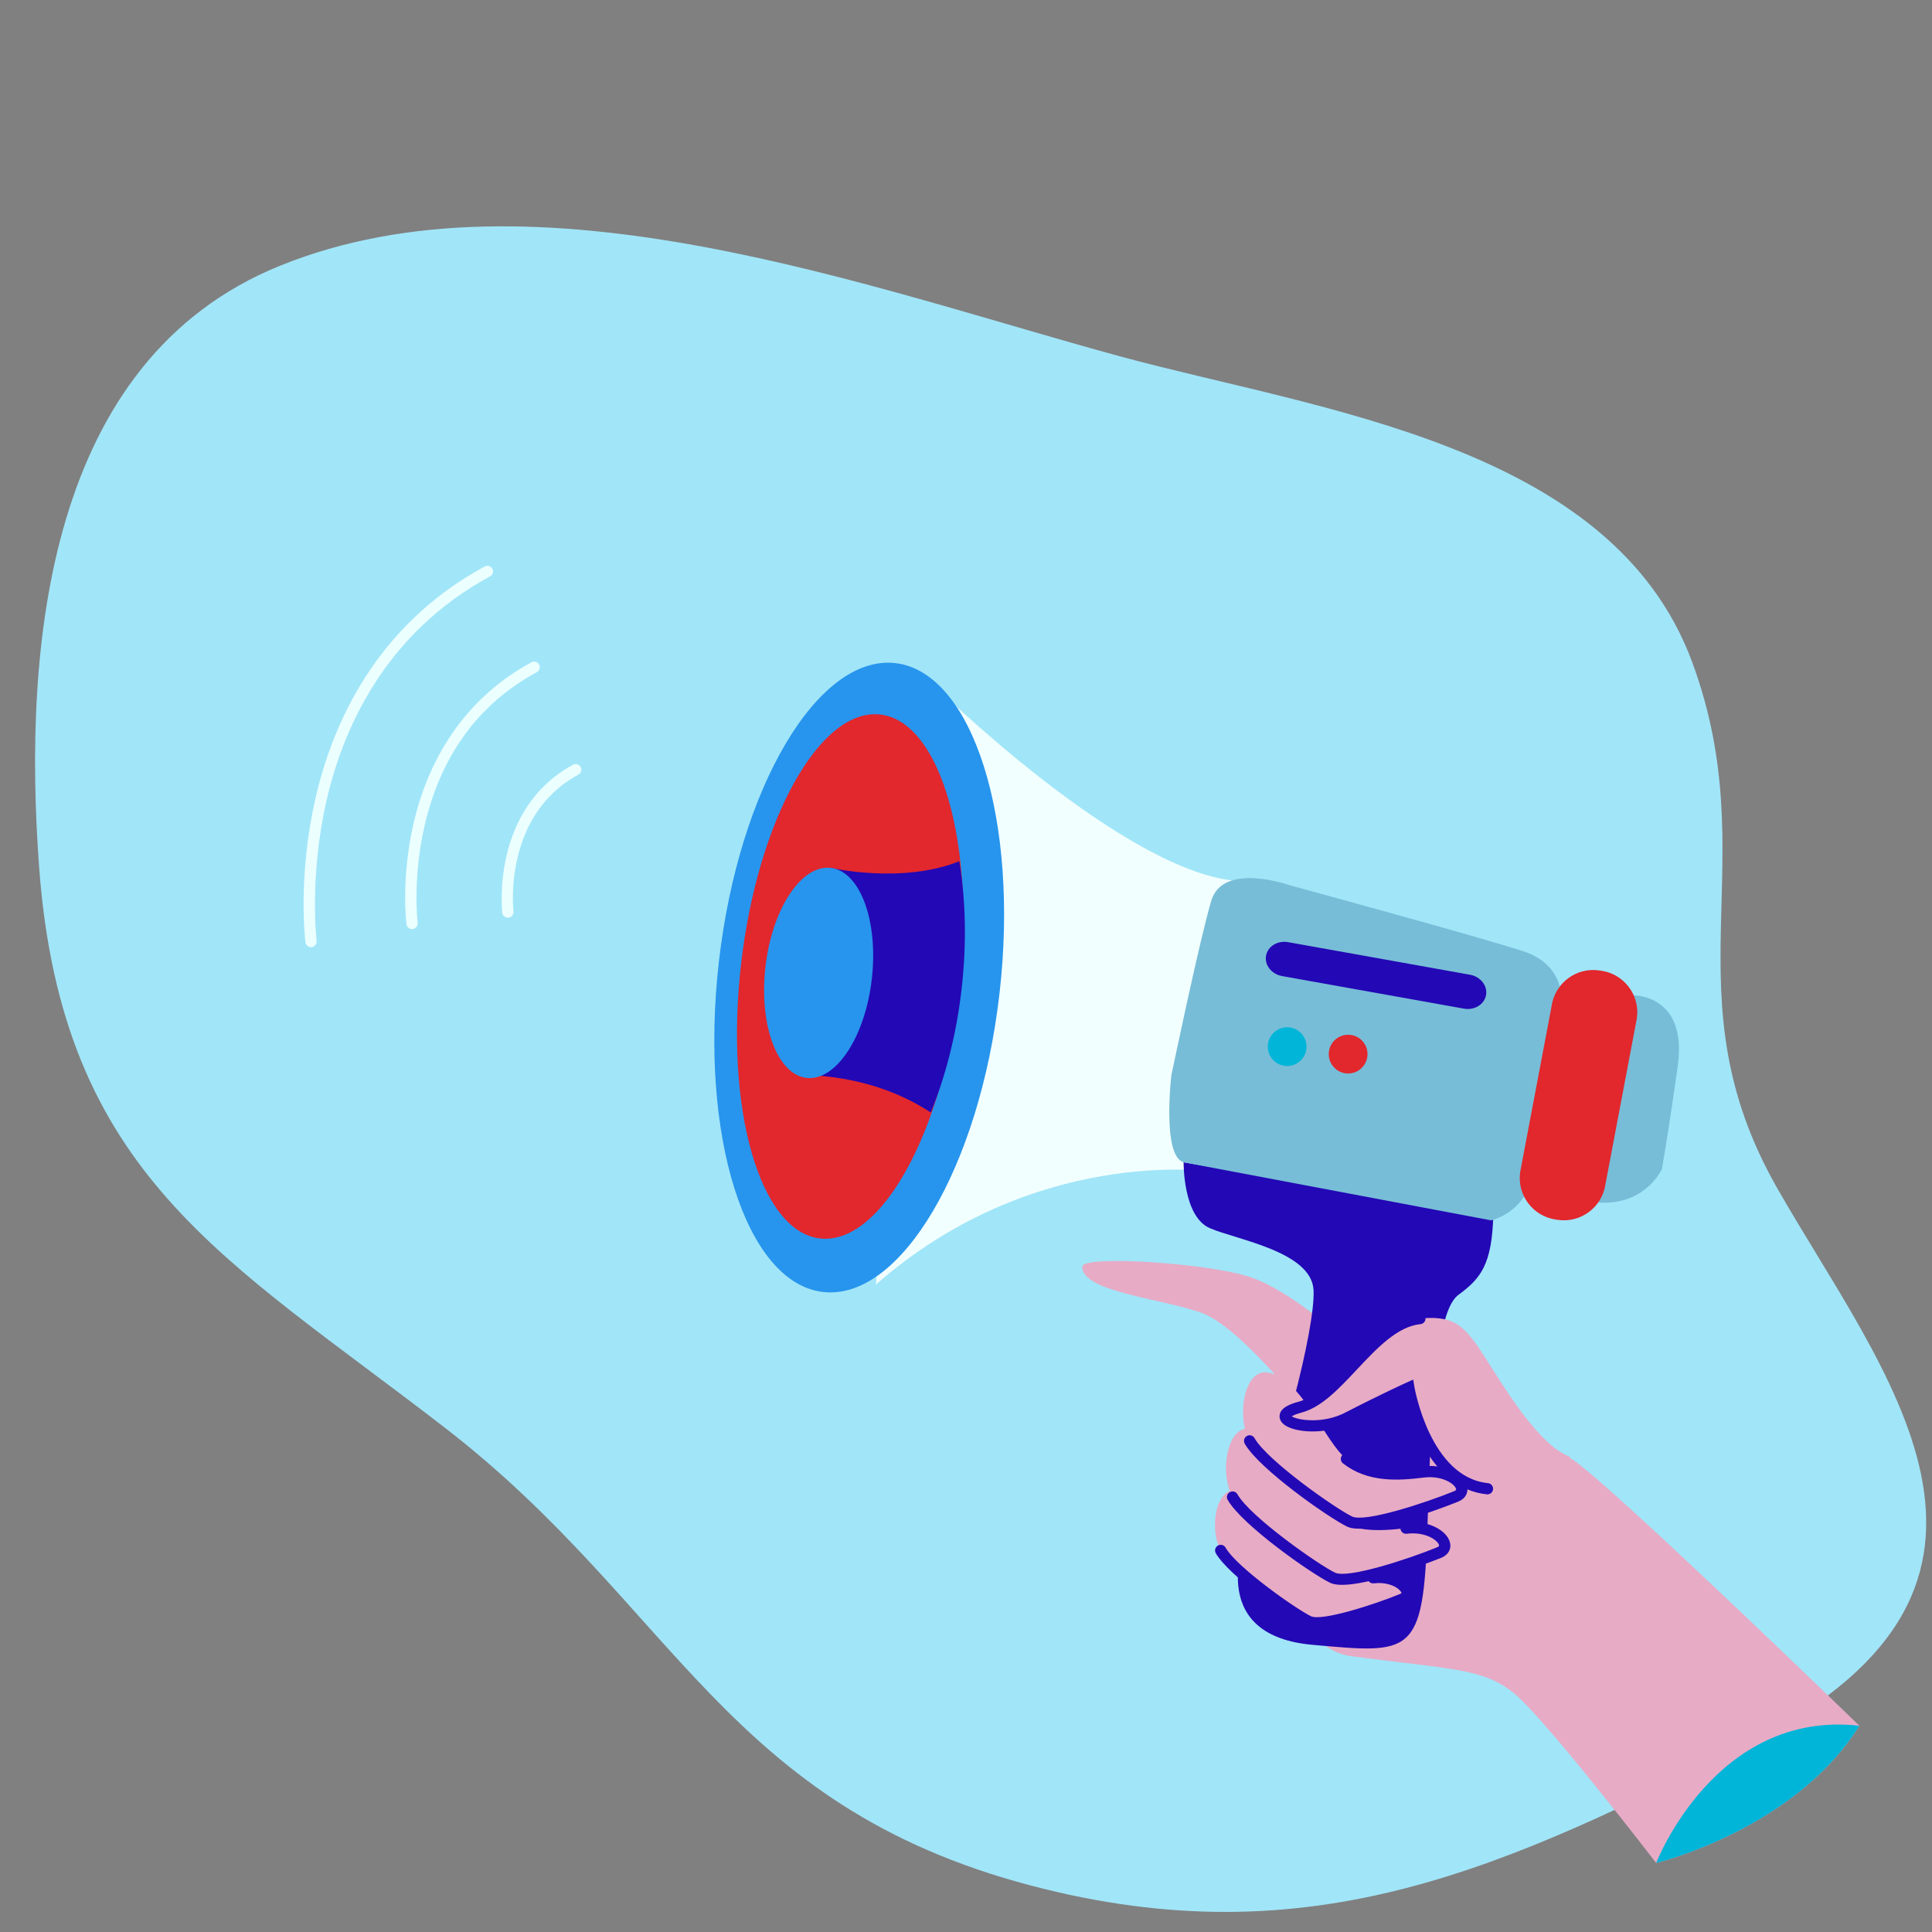 <?xml version="1.0" encoding="utf-8"?>
<!-- Generator: Adobe Illustrator 24.1.3, SVG Export Plug-In . SVG Version: 6.00 Build 0)  -->
<svg version="1.1" id="Layer_1" xmlns="http://www.w3.org/2000/svg" xmlns:xlink="http://www.w3.org/1999/xlink" x="0px" y="0px"
	 viewBox="0 0 1000 1000" style="enable-background:new 0 0 1000 1000;" xml:space="preserve">
<rect x="0" y="0" width="1000" height="1000" fill="#808080" stroke="none"/>
<style type="text/css">
	.st0{fill:#A1E5F8;}
	.st1{fill:#77BDD7;}
	.st2{fill:#E7ABC5;}
	.st3{fill:#F2FFFF;}
	.st4{fill:#2795ED;}
	.st5{fill:#E2272D;}
	.st6{fill:#2308B5;}
	.st7{fill:#00B5D8;}
	.st8{fill:#EBFFFF;}
</style>
<path class="st0" d="M907.6,901.23c160.26-82.15,66.94-190.54,12.38-286.06c-57.42-100.52-5.9-168.58-44.04-272.29
	c-41.55-112.95-193.57-130.54-296.08-158.4c-129.21-35.12-302.4-100.73-435.04-46.89C24.43,186.46,11.74,334.22,20.26,448.99
	c11.86,159.65,96.31,202.08,210.18,290.14c119.11,92.11,144.76,195.16,303.25,236.85C678.28,1014.03,779.29,967.01,907.6,901.23z"/>
<g>
	<path class="st1" d="M844.88,515.18c0,0,28.91-1.06,23.5,36.9c-5.4,37.97-8.2,53.08-8.2,53.08s-8.54,18.93-32.83,17.27
		L844.88,515.18z"/>
</g>
<g>
	<path class="st2" d="M698.04,695.17c0,0-28.95-26.72-50.85-34.12c-21.9-7.39-86.64-11.42-86.95-5.56
		c-0.69,13.3,41.69,16.6,62.05,24.18c20.37,7.58,55.51,52.97,55.51,52.97S701.36,715.74,698.04,695.17z"/>
</g>
<g>
	<path class="st2" d="M962.42,893.24c0,0-121.28-117.61-146.38-136.27c-25.1-18.65-108.61-48.73-116.79-31.14
		c-8.18,17.59-51.93,124.55,0.73,131.5c52.67,6.95,68.1,6.08,84.28,19.62c16.18,13.54,72.98,87.33,72.98,87.33
		S928.68,947.15,962.42,893.24z"/>
</g>
<g>
	<path class="st3" d="M482.03,353.44c0,0,100.85,99.72,159.89,102.64l-15.14,150.3c0,0-91.45-13.42-173.41,58.5L482.03,353.44z"/>
</g>
<g>
	<g>
		<path class="st4" d="M517.33,514.33c-10.33,89.88-51.22,159.01-91.32,154.4c-40.1-4.61-64.23-81.21-53.9-171.1
			c10.34-89.89,51.22-159.01,91.32-154.4C503.54,347.84,527.67,424.44,517.33,514.33z"/>
	</g>
	<g>
		<path class="st5" d="M496.53,511.93c-2.7,23.44-7.71,45.21-14.28,63.94c-14.43,41.12-36.35,67.62-57.79,65.16
			c-31.18-3.58-49.48-67.19-40.87-142.09c8.61-74.89,40.87-132.69,72.06-129.1c21.33,2.45,36.63,32.98,41.42,75.99
			C499.29,465.71,499.26,488.25,496.53,511.93z"/>
	</g>
	<g>
		<path class="st6" d="M497.71,512.07c-2.7,23.44-8.31,45.14-15.96,63.75c-13.67-8.98-33.3-17.39-59.98-19.21l8.2-107.41
			c0,0,36.96,8.51,66.56-3.43C499.84,465.77,500.43,488.39,497.71,512.07z"/>
	</g>
	<g>
		<path class="st4" d="M451.25,506.73c-3.45,30.02-18.58,52.94-33.78,51.2c-15.2-1.75-24.73-27.5-21.28-57.53
			c3.45-30.02,18.58-52.94,33.78-51.19C445.18,450.95,454.71,476.71,451.25,506.73z"/>
	</g>
</g>
<g>
	<path class="st6" d="M612.64,601.61c0,0-0.42,28.03,13.54,34.07c13.96,6.05,52.79,12.12,53.72,32.2
		c0.93,20.09-17.61,89.99-29.5,113.22c-11.89,23.23-22.18,65.69,28.9,70.25c51.08,4.56,57.48,6.1,59.48-59.43
		c1.99-65.52,4.63-113.25,16.03-121.65c11.39-8.4,17.52-15.38,18.13-41.88L612.64,601.61z"/>
</g>
<g>
	<path class="st2" d="M640.28,771.43c-11.02-2.06-14.56,20.23-8.44,31.08c6.12,10.85,37.52,32.9,45.49,36.69
		c7.98,3.79,41.26-8.52,48.41-11.45c7.15-2.93-1.58-12.77-15.03-11.11c-13.45,1.66-25.04,1.73-34.86-5.92
		C666.03,803.05,655.65,774.3,640.28,771.43z"/>
</g>
<g>
	<path class="st2" d="M656.41,710.42c-12.55-2.35-16.58,23.03-9.61,35.38c6.97,12.35,42.71,37.45,51.8,41.77
		c9.08,4.32,46.98-9.7,55.11-13.04c8.14-3.34-1.8-14.54-17.11-12.65c-15.31,1.89-28.51,1.97-39.69-6.74
		C685.73,746.43,673.91,713.7,656.41,710.42z"/>
</g>
<g>
	<path class="st2" d="M647.57,739.49c-12.55-2.35-16.58,23.03-9.61,35.38c6.97,12.35,42.71,37.45,51.8,41.77
		c9.08,4.31,46.98-9.7,55.11-13.04c8.13-3.34-1.8-14.54-17.11-12.65c-15.31,1.89-28.51,1.97-39.69-6.74
		C676.9,775.49,665.08,742.76,647.57,739.49z"/>
</g>
<g>
	<path class="st6" d="M686.3,842.44c-4.33,0.54-7.97,0.46-10.22-0.61c-8.25-3.92-40.28-26.36-46.78-37.89
		c-0.79-1.4-0.3-3.18,1.11-3.97c1.4-0.8,3.18-0.3,3.97,1.11c5.76,10.21,36.81,31.97,44.21,35.49c5.55,2.64,32.51-5.96,46.05-11.52
		c0.62-0.26,0.76-0.48,0.76-0.48c0-0.08-0.14-0.71-1.06-1.62c-2.26-2.24-7.24-4.17-13.26-3.42c-1.6,0.2-3.05-0.94-3.25-2.54
		c-0.2-1.6,0.94-3.05,2.53-3.25c10.56-1.31,19.2,3.72,20.64,9.23c0.83,3.16-0.8,6.1-4.15,7.47
		C726.53,830.57,701.94,840.5,686.3,842.44z"/>
</g>
<g>
	<path class="st6" d="M708.77,790.89c-4.85,0.6-8.91,0.51-11.42-0.68c-9.37-4.45-45.71-29.91-53.08-42.97
		c-0.79-1.4-0.3-3.18,1.1-3.97c1.4-0.8,3.18-0.3,3.97,1.1c6.59,11.67,42.06,36.55,50.51,40.57c6.73,3.2,38.2-7.13,52.76-13.1
		c1.23-0.51,1.14-0.89,1.06-1.16c-0.69-2.62-7.2-7.07-16.71-5.9c-13.54,1.68-29.06,2.63-41.84-7.34c-1.27-0.99-1.5-2.82-0.51-4.09
		c0.99-1.27,2.82-1.5,4.09-0.51c9.95,7.76,21.74,8.1,37.54,6.15c11.81-1.46,21.46,4.1,23.06,10.2c0.9,3.45-0.82,6.53-4.49,8.03
		C754.46,777.38,726.44,788.7,708.77,790.89z"/>
</g>
<g>
	<path class="st6" d="M699.93,819.95c-4.85,0.6-8.91,0.51-11.42-0.68c-9.37-4.45-45.71-29.91-53.08-42.97
		c-0.79-1.4-0.3-3.18,1.11-3.97c1.4-0.8,3.18-0.3,3.97,1.11c6.59,11.67,42.06,36.55,50.51,40.57c6.73,3.2,38.19-7.13,52.76-13.1
		c1.23-0.51,1.14-0.88,1.06-1.16c-0.69-2.62-7.2-7.07-16.71-5.89c-1.6,0.2-3.05-0.94-3.25-2.53c-0.2-1.6,0.94-3.05,2.54-3.25
		c11.81-1.46,21.46,4.1,23.06,10.2c0.9,3.45-0.82,6.53-4.49,8.03C745.63,806.45,717.61,817.77,699.93,819.95z"/>
</g>
<g>
	<path class="st2" d="M812.79,753.93c0,0-10.54-0.68-31.52-31.83c-20.98-31.16-22.24-41.99-46.34-39.62
		c-24.1,2.37-41.2,40.37-62.08,45.88c-20.88,5.5,5.62,15.27,24.57,5.48c18.96-9.78,31.79-15.56,31.79-15.56
		S743.75,806.69,812.79,753.93z"/>
</g>
<g>
	<path class="st6" d="M770.27,773.45c-0.21,0.03-0.43,0.03-0.65,0.01c-14.41-1.43-26.48-11.46-34.92-28.99
		c-4.23-8.79-6.54-17.3-7.61-22c-4.98,2.33-15.23,7.2-28.33,13.96c-12.8,6.6-28.68,5.03-33.99,1.04c-2.69-2.02-2.57-4.36-2.39-5.28
		c0.57-2.94,3.67-5.06,9.73-6.65c8.77-2.31,17.14-11.24,26-20.69c11.01-11.74,22.39-23.9,36.53-25.27c1.6-0.16,3.03,1.01,3.19,2.62
		c0.16,1.6-0.96,3.02-2.62,3.18c-11.91,1.16-22.57,12.5-32.85,23.46c-9.45,10.08-18.38,19.6-28.77,22.34
		c-2.85,0.75-4.29,1.47-4.99,1.92c3.25,2.09,16.3,3.93,27.49-1.84c18.81-9.71,31.8-15.57,31.93-15.63l3.45-1.55l0.62,3.74
		c0.08,0.47,8.1,46.87,38.1,49.85c1.6,0.16,2.77,1.59,2.61,3.19C772.67,772.22,771.59,773.28,770.27,773.45z"/>
</g>
<g>
	<path class="st1" d="M612.64,601.61l159.14,30.04c0,0,16.65-3.62,20.69-21.21c4.04-17.6,15.68-93.9,15.68-93.9
		s0.98-17.22-19.29-24.03c-20.27-6.82-121.7-34.41-121.7-34.41s-34.13-12.09-40.19,8.08c-6.05,20.18-20.68,90.37-20.68,90.37
		S601.35,598.34,612.64,601.61z"/>
</g>
<g>
	<path class="st5" d="M830.98,612.93c-1.69,11.9-12.71,20.18-24.61,18.48l-1.05-0.15c-11.9-1.69-20.18-12.71-18.48-24.61
		l16.26-85.88c1.69-11.9,12.71-20.18,24.61-18.48l1.05,0.15c11.9,1.69,20.18,12.71,18.48,24.61L830.98,612.93z"/>
</g>
<g>
	<path class="st6" d="M769.17,515.06c-0.87,4.85-5.99,7.99-11.44,7.01l-94.13-16.86c-5.45-0.98-9.16-5.7-8.3-10.54l0,0
		c0.87-4.85,5.99-7.99,11.44-7.01l94.13,16.86C766.32,505.5,770.04,510.22,769.17,515.06L769.17,515.06z"/>
</g>
<g>
	<path class="st7" d="M676.18,540.51c0.68,5.49-3.22,10.5-8.72,11.18c-5.49,0.68-10.5-3.22-11.18-8.72
		c-0.68-5.5,3.22-10.5,8.72-11.18C670.49,531.12,675.5,535.02,676.18,540.51z"/>
</g>
<g>
	<path class="st5" d="M707.74,544.38c0.68,5.5-3.22,10.5-8.72,11.18c-5.5,0.68-10.5-3.22-11.18-8.72
		c-0.68-5.49,3.22-10.5,8.72-11.18C702.05,534.98,707.06,538.88,707.74,544.38z"/>
</g>
<g>
	<g>
		<path class="st8" d="M263.23,474.98c-1.6,0.2-3.05-0.94-3.25-2.54c-0.07-0.53-6.09-53.46,36.62-76.61
			c1.41-0.77,3.19-0.24,3.95,1.17c0.77,1.42,0.24,3.18-1.17,3.95c-39.25,21.27-33.67,70.27-33.61,70.76
			C265.96,473.32,264.83,474.78,263.23,474.98z"/>
	</g>
	<g>
		<path class="st8" d="M213.63,480.88C213.63,480.88,213.63,480.88,213.63,480.88c-1.6,0.2-3.05-0.94-3.25-2.53
			c-0.12-0.96-2.84-23.89,3.67-52.17c6.04-26.23,21.54-61.98,61.04-83.39c1.42-0.77,3.18-0.24,3.95,1.17
			c0.77,1.42,0.24,3.18-1.17,3.95c-30.12,16.33-49.67,43.04-58.09,79.39c-6.33,27.31-3.64,50.1-3.61,50.33
			C216.36,479.23,215.23,480.68,213.63,480.88z"/>
	</g>
	<g>
		<path class="st8" d="M161.35,490.22c-1.6,0.2-3.05-0.94-3.25-2.53c-0.17-1.38-4.08-34.27,5.28-74.9
			c8.67-37.62,30.89-88.91,87.52-119.6c1.42-0.77,3.18-0.24,3.95,1.17c0.77,1.42,0.24,3.18-1.17,3.95
			c-54.72,29.66-76.22,79.33-84.61,115.79c-9.13,39.64-5.22,72.55-5.18,72.88C164.08,488.57,162.94,490.02,161.35,490.22z"/>
	</g>
</g>
<g>
	<path class="st7" d="M857.24,964.28c0,0,71.44-17.13,105.18-71.04C887.81,884.86,857.24,964.28,857.24,964.28z"/>
</g>
</svg>
